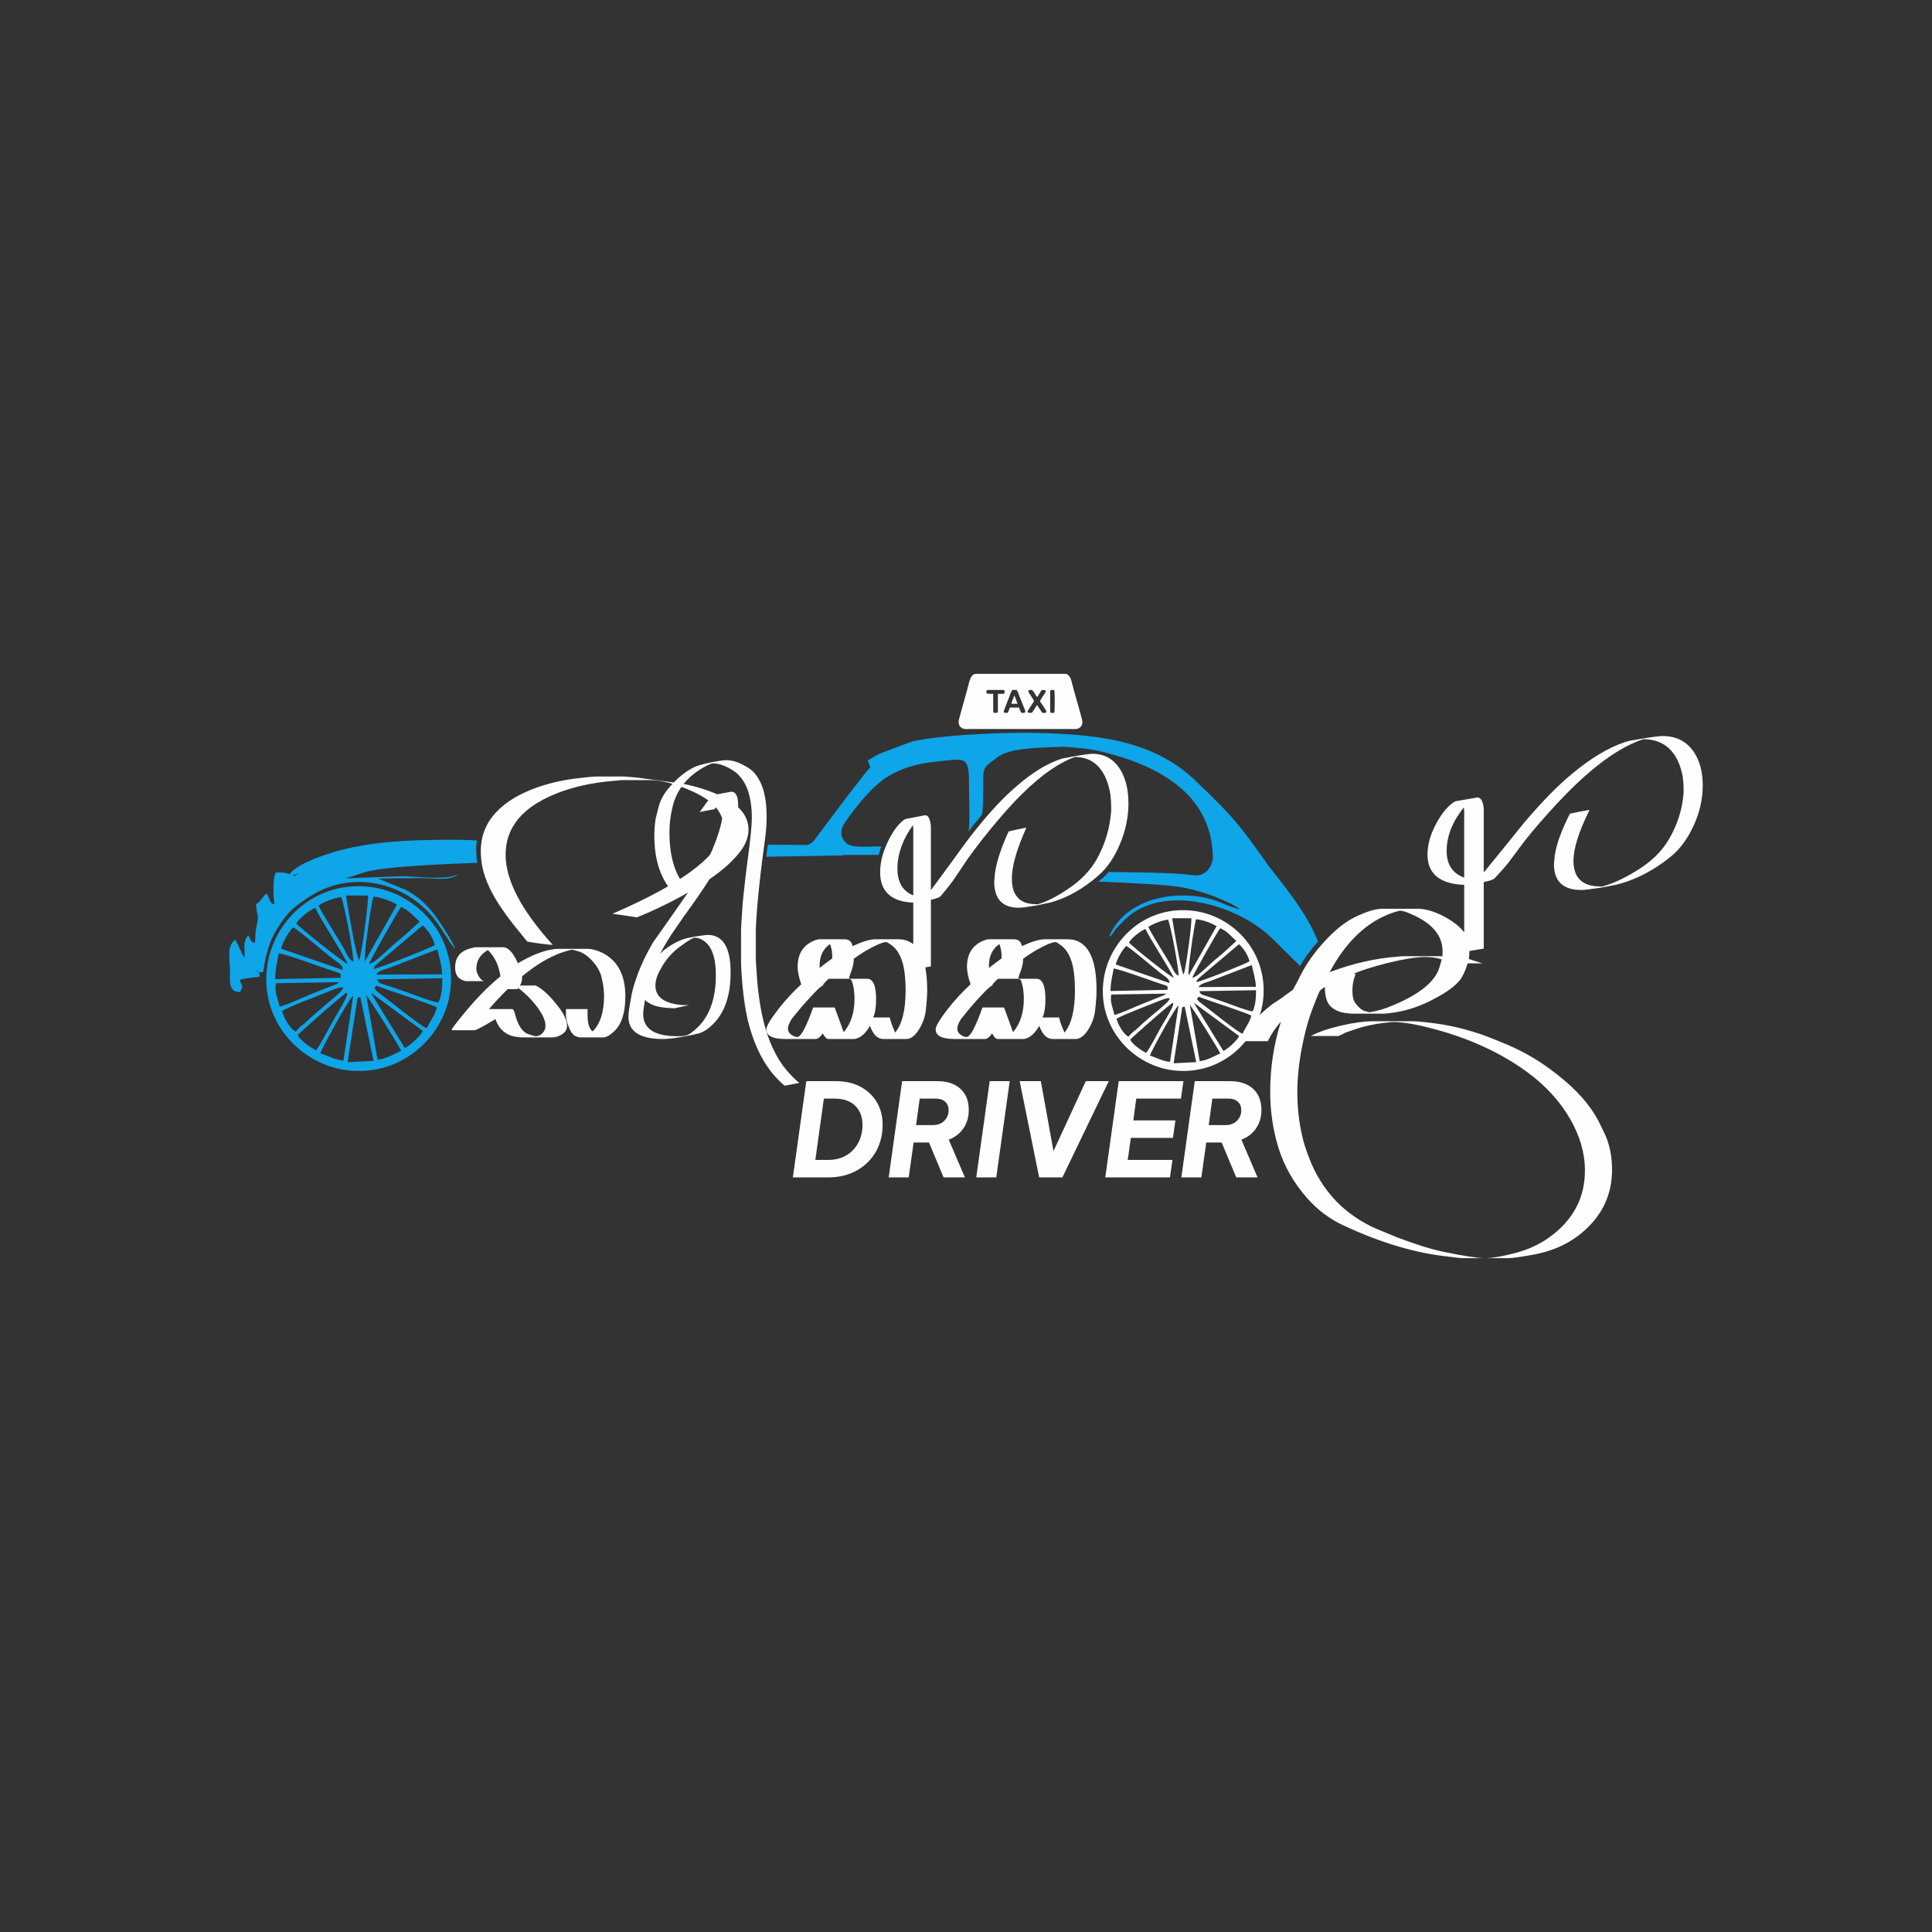 <?xml version="1.0" encoding="UTF-8"?>
<!DOCTYPE svg PUBLIC "-//W3C//DTD SVG 1.0//EN" "http://www.w3.org/TR/2001/REC-SVG-20010904/DTD/svg10.dtd">
<!-- Creator: CorelDRAW -->
<svg xmlns="http://www.w3.org/2000/svg" xml:space="preserve" width="3.413in" height="3.413in" version="1.0" style="shape-rendering:geometricPrecision; text-rendering:geometricPrecision; image-rendering:optimizeQuality; fill-rule:evenodd; clip-rule:evenodd"
viewBox="0 0 3413.33 3413.33"
 xmlns:xlink="http://www.w3.org/1999/xlink"
 xmlns:xodm="http://www.corel.com/coreldraw/odm/2003">
 <rect x="0" y="0" width="3413.33" height="3413.33" fill="#333333" stroke="none"/>
 <defs>
  <style type="text/css">
   <![CDATA[
    .fil0 {fill:#FEFEFE}
    .fil1 {fill:#0EA5E9}
    .fil2 {fill:#FEFEFE;fill-rule:nonzero}
   ]]>
  </style>
 </defs>
 <g id="Layer_x0020_1">
  <path class="fil0" d="M1862.64 1219.52c1.06,2.26 1.06,37.17 0,39.43 -1.04,0.49 -4.33,1.05 -6.04,0.31 -1.85,-0.8 -1.27,-3.54 -1.25,-6.02l0 -28.02c-0.02,-2.16 -0.48,-4.93 0.91,-5.84 1.44,-0.95 5.28,-0.38 6.39,0.14zm-82.49 39.94c-7.25,0.02 -8.19,0.24 -5.19,-7.26 0.74,-1.85 1.36,-3.68 2.14,-5.63l6.51 -16.84c0.78,-2 1.5,-3.7 2.23,-5.55 1.74,-4.39 0.17,-1.52 2.59,-5.2l7.8 0.01c1.86,2.84 3.02,6.55 4.43,10.09l8.3 20.75c2.76,6.93 3.46,6.31 1.26,9.64l-5.71 0c-1.13,-1.73 -1.41,-2.16 -2.31,-4.44 -0.67,-1.71 -1.17,-3.5 -1.83,-4.9l-16.08 0c-1.68,3.14 -2.04,6.32 -4.15,9.32zm-17.13 -1.56c-1.02,0.71 -1.34,1.57 -2.58,1.57 -3.93,0 -5.66,0.59 -5.71,-3.63l-0.01 -30.09c-4.03,0.03 -8.16,0.26 -11.41,-0.51 -1.07,-4.84 -1.57,-6.32 4.13,-6.25l21.82 0.02c5.41,-0.07 5.77,-0.39 5.56,5.06l-1.41 1.69 -10.4 0.01 0 32.15zm57.89 -29.33c-1.07,-1.76 -2.06,-2.91 -3.14,-4.66 -3.53,-5.73 3.01,-4.9 4.92,-4.9 3.04,0 6.9,10.44 9.85,12.45l4.25 -6.65c0.69,-1.09 1.39,-2.3 1.93,-3.26 0.64,-1.14 0.97,-2.55 2.64,-2.55 12.77,0 3.8,4.84 -4.14,19.71 2.39,3.55 4.54,6.86 7.05,10.58 1.32,1.96 2.27,3.37 3.46,5.37 3.41,5.7 -2.72,4.78 -6.37,4.81l-7.02 -10.61c-1.08,-1.85 -0.72,-2.33 -2.83,-2.89 -0.52,1.91 -3.52,5.78 -4.7,7.74 -2.69,4.5 -2.96,5.7 -6.2,5.74 -9.1,0.1 -4.19,-4.06 -0.87,-9.7 1.63,-2.78 6.52,-9.12 7.1,-11.57l-5.93 -9.63zm60.39 -38.09l-156.65 0c-10.95,0 -12.63,16.93 -15.9,28.19 -1.17,4.03 -2.19,7.81 -3.29,11.75l-9.67 34.93c-2.04,6.98 -5.02,15.46 3.95,21.09 3.51,2.2 7.98,1.56 13.49,1.56l178.44 0c4.95,0 10.44,0.6 13.85,-1.19 10.09,-5.27 6.32,-14.85 4.81,-20.59 -5.03,-19.15 -11.34,-39.75 -16.19,-58.51 -1.47,-5.68 -3.56,-17.22 -12.85,-17.22z"/>
  <path class="fil0" d="M1786.89 1243.37l10.88 0.01c-0.95,-1.96 -1.83,-4.91 -2.67,-7.18 -0.41,-1.11 -1.02,-2.59 -1.41,-3.79l-0.98 -2.64c-0.4,-0.72 -0.26,-0.48 -0.64,-0.91l-1.35 3.3c-0.99,2.9 -3.63,8.7 -3.82,11.21z"/>
  <path class="fil1" d="M1490.11 1492.89l0 18.33c-19.6,0.48 -61.09,1.24 -136.21,2.42 0.14,-3.46 0.27,-4.34 1.96,-16.3 0.24,-1.69 0.3,-3.17 1.01,-4.95 79.17,0.54 122.15,0.92 125.94,1.12 2.72,0.15 5.14,-0.09 7.3,-0.61zm-646.66 31.5c-113.44,4.07 -171.74,9.2 -196.94,16 -9.29,2.5 -31.37,10.68 -37.45,11.54l100.94 -3.85c29.77,0.11 76.01,7.77 99.61,-3.3 -15.06,12.18 -42.16,6.57 -65.69,6.58 -25.46,0 -50.11,0.1 -75.51,1.17l48.11 19.5c29.05,15.44 46.91,35.92 64.19,62.91 5.77,9.02 20.92,32.01 23.56,41.95l-10.05 -13.13c-3.16,-5.5 -3.82,-6.63 -7.33,-11.66 -5.65,-8.07 -10.14,-15.69 -15.31,-22.87 -47.62,-66.06 -139.78,-93.34 -215.98,-50.36 -16.12,9.09 -34.08,22.2 -43.96,32.31 -8.74,8.95 -23.57,29.96 -30.59,45.62 -8.89,19.79 -12.56,36.25 -16.15,60.23 -10.72,2.33 -8.99,0.5 -14.77,-4.61 4.52,3.87 9.33,5.52 8.55,13.23 -12.57,1.49 -24.18,2.34 -35.04,5.25 2.66,12.2 8.32,8.13 0.25,21.76 -22.33,0.46 -16.96,-23.06 -17.65,-42.72 -0.69,-19.79 -5.16,-39.28 9.18,-49.65 6.32,8.99 9.93,22.31 16.44,31.88 1.48,-18.18 -4.12,-25.94 6.59,-39.63 0.39,0.43 0.72,1.13 0.91,1.49 0.19,0.35 0.64,1.07 0.86,1.51l0.78 1.54c2.56,5.07 2.72,6.41 6.64,7.95 0.19,0.07 1.09,0.61 1.24,0.24 0.14,-0.38 0.88,0 1.59,0.26l-2.7 9.75c5.37,-17.29 1.79,-22.13 5.25,-37.33 5.4,-23.76 0.27,-19.93 -0.64,-40.33 6.81,-4.45 12.15,-12.61 18.15,-19.54l3.44 5.8c3.98,8.65 2.73,10.84 10.65,14.16 -0.89,-10.57 -1.87,-19.46 -1.5,-30.19 0.27,-7.77 0.53,-19.05 3.78,-25.86 6.45,-1.59 17.11,-0.27 24.56,1.96 15.06,4.52 5.29,6.41 16.1,-1.46 -8.49,3.19 -6.41,4.75 -15.57,1.35 0.38,-0.54 0.9,-1.19 1.24,-1.57 12.39,-13.85 39.32,-24.23 56.1,-30.26 71.54,-25.67 150.54,-28.07 227.57,-28.4 15.45,-0.07 34.16,0.45 46.12,1.33 -1.14,3.99 -2.11,10.48 -1.78,17.32 0.51,10.31 0.2,13.83 2.21,22.15z"/>
  <path class="fil1" d="M636.58 1761.49l23.4 112.83 -45.85 2.28 13.98 -90.4c0.89,-5.24 1.38,-9.71 2.24,-14.72 1.7,-9.9 -0.42,-8.32 6.24,-9.99zm-29.8 112.33c-17.84,-2.27 -26.58,-8.59 -40.96,-12.73 2.42,-8.17 50.53,-96.93 58.29,-102.07l-17.33 114.8zm40.39 -115.33c4.55,4.01 59.27,91.08 61.63,98.33 -12.24,4.7 -25.32,13.76 -41.76,15.46l-19.87 -113.79zm7.78 -4.9l92.11 67.78c-3.59,8.78 -23.95,27.12 -31.99,30.15l-60.11 -97.93zm-96.79 101.89c-10.95,-5.78 -28,-17.67 -32.23,-26.89 5.93,-6.38 83.91,-75.52 86.63,-74.53 5.64,2.05 -19.69,41.37 -24.24,49.57 -5.22,9.41 -25.02,47.46 -30.16,51.84zm103.5 -109.1c3.58,-6.28 1.92,-5.4 11.88,-1.72 19.68,7.27 91.35,30.43 98.32,35.2 -4.04,15.72 -12.93,25.09 -17.81,36.82 -11.76,-4.18 -65.62,-48.72 -83.96,-61.91 -6.06,-4.36 -6.52,-6.02 -8.42,-8.38zm-139.06 76.31c-9.96,-4.95 -21.28,-23.91 -24.26,-36.48 10.8,-7.06 64.96,-27.57 83.93,-35.22 60.17,-24.25 -9.33,23.07 -38.87,52.23 -8.56,8.45 -12.27,8.44 -20.8,19.47zm-28.68 -44.08c-2.21,-11.77 -10.17,-28.87 -6.03,-41.58l111.3 -1.84c-3.99,3.21 -2.49,2.08 -7.24,4.31 -0.05,0.02 -5.44,2.16 -6.04,2.39l-39.34 15.79c-16.8,6.8 -35.48,16.12 -52.66,20.94zm196.25 -35.43c-16.62,-5.74 -21.41,-4.81 -23.81,-12.96l115.14 -1.96c-0.14,14.11 -0.87,31.77 -7.17,43.1 -14.45,-2.54 -40.36,-12.86 -55.76,-18.38 -9.91,-3.56 -18.81,-6.49 -28.4,-9.8zm-204.24 -13.3c0.65,-19.61 3.3,-28.08 6.59,-45.8 13.77,2.11 67.18,21.54 86.58,28.22 4.74,1.63 9.37,2.98 14.37,4.74 9.7,3.43 8.46,1.69 8.37,10.47l-115.9 2.36zm179 -7.98c2.37,-6.85 16.99,-9.72 24.15,-12.48l83.78 -32.2c2.83,13.81 7.63,28.12 8.26,44.12l-116.19 0.57zm-168.37 -45.89c2.56,-11.27 14.17,-30.94 21.33,-37.59 9.01,3.91 54.65,43.81 69.52,55 11.83,8.9 18.96,12.48 18.06,20.23l-108.9 -37.64zm163.74 35.82c0.92,-4.91 2.57,-5.62 9.04,-11.48l77.43 -65.43c8.09,7.08 18.2,21.03 21.44,34.72 -7.37,5.13 -98.92,41.16 -107.91,42.18zm-136.81 -80.33c4.53,-8.51 22.24,-23.12 33.52,-27.6 9.33,20.67 43.08,70.62 57.53,99.15 -5.16,-0.24 -85.94,-64.69 -91.05,-71.55zm128.57 71.49c1.18,-5.19 50.99,-93.88 56.56,-100.56 13.5,5.32 23.85,17.81 32.83,25.91l-21.02 19.15c-6.11,5.94 -14.96,12.93 -22.9,19.49 -4.54,3.75 -6.72,6.28 -11.1,10.1 -7.36,6.42 -26.07,25.22 -34.37,25.9zm-89.19 -103.36c9.16,-6.02 26.48,-13 39.79,-14.73 5.14,8.72 22.41,101.05 21.5,114.03 -8.04,-3.33 -12.35,-15.65 -16.78,-23.38 -9.7,-16.93 -40.45,-65.04 -44.51,-75.92zm81.77 98.81c-2.72,-5.34 11.4,-105.68 15.24,-114.32 14.75,1.46 31.32,8.01 41.51,14.12l-56.76 100.2zm5.34 -116.33c2.06,7.71 -11.44,106.74 -15.52,114.36 -5.56,-5.85 -22.69,-109.21 -23.18,-114.34l38.7 -0.02zm145.57 168.06c12.07,-95.58 -57.3,-171.82 -139.62,-182.89 -96.61,-12.98 -172.17,57.2 -183.83,139.55 -13.58,95.89 57.57,173.39 140.5,183.95 95.52,12.17 172.54,-58.08 182.96,-140.61z"/>
  <path class="fil1" d="M1736.96 1408.52c0.98,-56.67 -4.58,-47.71 24.26,-70.05 21.12,-16.35 64.57,-17.4 118.84,-19.24 17.7,1.94 39.75,2.32 64.72,8.29 101.71,24.31 198.01,75.56 198.01,190.39 -1.5,7.61 -4.73,14.64 -8.89,19.61 9.11,3.32 20.11,6.64 29.24,10.89 7.99,3.72 16.83,7.59 23.45,13.57 -23.32,-5.97 -34.96,-14.21 -56.1,-19.54 -0.65,2.01 -1.54,3.96 -2.65,5.84 44.6,11.2 87.99,36.91 117.31,66.43l45.77 45.31c3.64,4.08 11.57,14.78 19.72,25.26 4.56,-6.86 11.94,-15.22 17.87,-21.54 -18.83,-52.61 -74.81,-116.74 -88.14,-135.34 -51.79,-72.46 -58.7,-82.65 -129.48,-150.31 -55.22,-52.77 -126.55,-72.59 -204.66,-79.32 -71.1,-6.13 -135.24,-4.82 -203.7,-0.2 -23.8,1.61 -71.05,5.89 -93.68,12.36l-52.2 19.66c-9.44,3.91 -15.56,8.82 -23.44,12.69l4.28 12.72c-4.96,4.48 -13.64,16.32 -19.11,23.26 -6.15,7.81 -12.12,15.26 -18.64,23.76l-54.57 72.58c-5.14,7.14 -9.93,15.28 -19.74,17.41l0 18.22c35.3,-0.88 70.61,-0.87 105.71,-0.81 13.35,0.02 2.66,-0.02 21.27,-0.08 2.03,-5.94 1.94,-7.62 4.54,-15.04 -29.44,0.71 -49.52,1.91 -58.04,-3.15 -12.3,-7.3 -17.11,-22.4 -6.96,-37.57 18.45,-27.55 49.8,-67.02 77.67,-83.37 24.59,-14.44 50.41,-22.18 82.78,-25.43 53.79,-5.41 60.22,-12.53 59.57,44.14 -0.12,10.72 2.2,71.75 -1.05,79.95 14.58,-21.37 23.73,-27.85 24.38,-32.72 1.11,-8.39 1.44,-16.04 1.66,-28.61z"/>
  <g id="_2262874840592">
   <path class="fil2" d="M1104.79 1760.24c0,31.94 -8.05,53.8 -24.16,65.54 -5.51,4.7 -10.38,7.05 -14.62,7.05l-41.96 0c-1.27,-0.47 -2.96,-0.94 -5.08,-1.41 -5.51,-1.41 -10.17,-7.05 -13.99,-16.91 -3.39,-7.99 -5.09,-15.27 -5.09,-21.85l0 -9.87 38.15 0 0 10.33c0,14.8 2.96,24.55 8.9,29.13 13.56,-13.15 20.34,-34.53 20.34,-64.13 -0.43,-7.99 -1.06,-14.57 -1.91,-19.74 -0.43,-1.88 -1.06,-4.7 -1.91,-8.46 -1.7,-10.33 -6.78,-20.44 -15.26,-30.3 -8.48,-9.87 -17.38,-16.21 -26.7,-19.03 -6.78,-1.88 -10.17,-2.82 -10.17,-2.82 -5.51,0.94 -12.29,2.82 -20.34,5.64 -22.04,7.99 -44.93,21.85 -68.66,41.58 0.42,6.58 -0.85,11.98 -3.81,16.21l27.97 0c10.59,5.17 22.04,15.27 34.33,30.31 13.99,16.44 20.98,30.07 20.98,40.87 0,6.11 -2.86,11.04 -8.58,14.8 -5.72,3.76 -11.76,5.64 -18.12,5.64l-55.31 0c-1.27,-0.47 -2.97,-0.7 -5.09,-0.7 -19.5,-1.88 -32.63,-12.45 -39.42,-31.71 -21.61,13.15 -33.9,19.73 -36.87,19.73l-40.05 0 0 -2.11c2.12,-3.29 6.35,-8.93 12.71,-16.91 25.85,-32.42 50.22,-57.79 73.11,-76.11 -2.97,-19.73 -10.38,-35.24 -22.25,-46.51 -13.56,7.75 -20.34,18.8 -20.34,33.24 0,3.88 1.48,8.34 4.45,13.39 2.97,5.05 6.15,7.87 9.54,8.34l17.8 0c-2.96,0 -4.66,0 -5.08,0l-45.77 0c-1.7,-0.47 -3.6,-1.17 -5.72,-2.11 -8.48,-3.29 -12.71,-10.57 -12.71,-21.85 0,-17.85 8.9,-29.13 26.59,-33.83 5.08,-1.41 8.26,-2.11 9.54,-2.11l48.85 0c8.9,0 17.48,9.4 25.96,28.19 24.16,-14.21 45.04,-22.43 62.83,-24.67 2.12,-0.47 4.34,-0.7 6.89,-0.7l53.3 0c7.73,0 16.42,2.35 26.27,7.05 27.02,13.63 40.48,39.23 40.48,76.82zm-141.13 51.44c0,-9.4 -5.72,-21.38 -17.16,-35.94 -9.75,-12.22 -20.13,-22.32 -31.15,-30.31 0,0.94 -0.43,1.65 -1.27,2.12l-17.17 0c-11.02,10.8 -22.04,22.55 -33.06,35.24l40.69 0c2.12,0 3.81,2.58 5.09,7.75 5.09,20.67 13.14,32.89 24.16,36.65 7.21,2.35 11.23,3.52 12.08,3.52 6.78,0 12.08,-3.29 15.89,-9.87 1.27,-2.35 1.91,-5.4 1.91,-9.16zm358.74 -346.03c0,13.15 -4.87,26.07 -14.62,38.76 -19.5,25.84 -54.04,52.15 -103.62,78.93 -26.7,14.56 -52.98,27.01 -78.83,37.35l-43.23 -6.34c130.54,-56.38 195.81,-107.83 195.81,-154.34 0,-25.37 -18.86,-46.28 -56.58,-62.72 -28.4,-12.69 -52.77,-19.03 -73.11,-19.03l-51.49 0c-1.27,0 -2.96,0.24 -5.09,0.7 -48.74,3.29 -90.48,13.39 -125.24,30.31 -48.74,23.49 -73.11,57.08 -73.11,100.78 0,45.1 27.76,98.19 83.28,159.27 -10.17,-0.47 -25.01,-2.35 -44.5,-5.64 -0.43,0 -3.81,-3.99 -10.17,-11.98 -21.61,-25.84 -38.14,-48.86 -49.59,-69.06 -8.48,-15.04 -14.63,-29.6 -18.44,-43.7 -2.97,-11.74 -4.45,-23.49 -4.45,-35.24 0,-40.87 21.62,-73.29 64.85,-97.25 28.82,-15.51 62.94,-25.84 102.35,-31.01 19.08,-2.35 31.58,-3.52 37.51,-3.52l48.95 0c13.13,0.94 23.1,1.88 29.88,2.82 24.58,3.29 48.95,6.58 73.11,9.87 27.97,5.64 52.55,13.86 73.74,24.67 28.4,15.03 42.59,33.83 42.59,56.38zm89.83 447.51l-25.43 4.93c-0.43,0 -0.63,0 -0.63,0 -30.52,-25.37 -52.13,-63.66 -64.85,-114.87 -6.36,-27.25 -10.38,-60.84 -12.08,-100.78l0 -58.49c0,-5.17 0.63,-16.91 2.01,-35.24 0.42,-7.99 1.27,-17.85 2.54,-29.6 2.23,-21.61 4.66,-42.05 7.31,-61.31 4.77,-35.7 7.2,-59.9 7.2,-72.59 0,-18.32 -2.22,-34.18 -6.67,-47.57 -4.45,-13.39 -11.55,-24.31 -21.3,-32.77 -3.81,-2.82 -8.26,-5.64 -13.35,-8.46 -10.17,-5.17 -19.28,-7.75 -27.33,-7.75 -2.54,0 -8.05,2.35 -16.53,7.05 -26.7,15.04 -44.29,35.71 -52.76,62.02 -5.09,17.38 -7.63,35.24 -7.63,53.56 0,45.1 11.44,79.17 34.33,102.19 3.39,-3.76 9.96,-13.86 19.71,-30.31 8.05,-13.62 15.04,-27.01 20.98,-40.17 13.14,-31.01 19.71,-55.44 19.71,-73.29 0,-5.64 -0.85,-11.04 -2.54,-16.21l-0.63 0c-2.97,3.76 -7,9.16 -12.08,16.21 -5.94,0.94 -14.62,2.58 -26.07,4.93 8.48,-11.75 12.93,-17.85 13.35,-18.32 6.36,-7.52 11.66,-11.75 15.89,-12.69 10.17,-1.88 19.07,-3.52 26.7,-4.93 8.06,0 12.08,8.22 12.08,24.67 0,10.33 -3.18,25.13 -9.54,44.4 -4.24,14.09 -9.96,28.43 -17.17,42.99 -10.17,21.61 -27.76,50.04 -52.76,85.28 -9.75,13.15 -22.89,31.94 -39.42,56.38 -10.17,15.97 -16.32,26.78 -18.44,32.42 1.27,-1.41 3.39,-3.52 6.35,-6.34 9.75,-7.52 19.71,-13.39 29.89,-17.62 3.39,-1.41 7.2,-2.58 11.44,-3.52 2.96,-0.47 7.63,-1.41 13.99,-2.82 12.29,-1.88 19.49,-2.82 21.61,-2.82 27.12,0 40.69,22.08 40.69,66.24 0,39.47 -9.75,69.3 -29.24,89.5 -9.32,9.87 -18.44,15.97 -27.33,18.32 -4.67,1.41 -13.56,3.29 -26.7,5.64 -15.69,2.82 -27.76,4.23 -36.24,4.23 -40.69,0 -61.03,-13.15 -61.03,-39.46 0,-5.64 1.48,-16.44 4.45,-32.42 1.27,-8.46 3.6,-17.85 6.99,-28.19 7.21,-23.02 18.02,-46.74 32.42,-71.18 1.27,-1.41 22.04,-31.01 62.31,-88.8l-23.52 4.23c0,0 -0.21,0 -0.63,0 -24.16,-23.96 -36.24,-58.5 -36.24,-103.6 0,-10.81 0.85,-21.14 2.54,-31.01 0,-0.47 1.8,-7.52 5.41,-21.14 3.6,-13.63 12.19,-27.25 25.75,-40.88 11.44,-12.21 23.94,-21.61 37.51,-28.19 5.08,-2.35 15.26,-5.17 30.51,-8.46 12.29,-2.35 20.56,-3.52 24.8,-3.52 10.17,0 20.34,2.82 30.51,8.46 8.9,4.23 15.89,9.4 20.98,15.5 13.56,16.91 20.35,41.58 20.35,74 0,12.69 -0.63,24.43 -2.01,35.24 -9.65,69.54 -15.26,124.27 -17.06,164.2l0 33.12 0 22.55c0.85,11.28 1.7,23.96 2.54,38.06 0.43,6.58 1.7,17.39 3.82,32.42 8.05,55.91 25,98.43 50.85,127.56 8.05,8.93 14.62,15.27 19.71,19.03zm-147.49 -190.28c0,-31.48 -7.41,-51.91 -22.25,-61.31 -5.09,-3.29 -10.17,-4.93 -15.26,-4.93 -2.54,0 -9.75,4.23 -21.62,12.69 -16.53,11.28 -29.24,25.37 -38.15,42.28 -6.36,10.81 -9.54,20.67 -9.54,29.6 0,20.67 16.32,32.19 48.95,34.54 7.2,0 10.81,0 10.81,0l-26.06 5.64c-0.85,0 -4.66,-0.24 -11.44,-0.7 -18.65,-0.94 -32.21,-5.64 -40.69,-14.09 0,0.47 -0.53,3.87 -1.59,10.22 -1.06,6.34 -1.59,11.16 -1.59,14.45 0,26.31 20.13,39.46 60.4,39.46 6.36,0 10.59,-0.24 12.71,-0.7 4.66,-0.94 8.69,-2.82 12.08,-5.64 28.82,-20.67 43.23,-54.5 43.23,-101.48zm373.37 26.08c0,10.45 -0.85,22.55 -2.54,36.29 -1.27,11.28 -5.09,22.2 -11.44,32.65 -7.2,11.86 -14.83,17.74 -22.89,17.74l-40.69 0c-10.17,0 -18.01,-7.75 -23.52,-23.26 -6.78,11.74 -14.2,19.03 -22.25,21.85 -2.54,0.94 -4.24,1.41 -5.09,1.41l-46.41 0c-2.97,0 -6.15,-3.29 -9.54,-9.87 -4.66,6.58 -8.9,9.87 -12.71,9.87l-54.04 0c-22.04,0 -33.06,-5.64 -33.06,-17.03 0,-5.76 7.21,-17.74 21.61,-36.3 12.3,-15.62 25.64,-30.07 40.05,-43.34 -4.24,-12.22 -6.36,-22.44 -6.36,-30.54 0,-22.2 8.9,-37.35 26.7,-45.46 5.09,-2.35 8.9,-3.52 11.44,-3.52l44.5 0c7.63,0 12.29,3.52 13.98,10.57 0,0.47 0.21,0.94 0.64,1.41 17.38,-7.99 30.72,-11.98 40.05,-11.98l40.69 0c2.12,0 5.09,0.24 8.9,0.7 27.97,5.64 41.96,35.24 41.96,88.8zm-38.14 0.7c0,-16.92 -1.27,-31.24 -3.81,-42.99 -4.24,-18.32 -11.87,-31.01 -22.89,-38.06 -3.81,-2.82 -6.35,-4.23 -7.63,-4.23 -5.93,0 -17.8,5.05 -35.6,15.15 -8.05,4.81 -15.26,9.63 -21.61,14.33 0,6.81 -1.38,13.86 -4.13,21.26 -2.75,7.52 -4.13,11.39 -4.13,11.98 0,0.47 0.21,1.18 0.63,2.11l31.15 0c10.59,0 15.89,12.22 15.89,36.65 0,13.27 -1.69,23.84 -5.08,31.71l29.24 0c1.27,6.57 4.45,15.5 9.54,26.78 12.3,-15.04 18.44,-39.94 18.44,-74.7zm-129.69 -56.38c0.42,-9.4 -0.85,-17.85 -3.81,-25.37 -13.14,8.93 -19.28,23.02 -18.44,42.28 3.39,-2.82 10.81,-8.46 22.25,-16.91zm39.41 71.18c0,-6.58 -0.63,-13.63 -1.91,-21.15 -0.43,-1.88 -1.17,-4.7 -2.23,-8.46 -1.06,-3.76 -3.07,-5.64 -6.04,-5.64l-30.51 0c-0.43,0 -1.27,0 -2.54,0 -0.85,0 -1.48,0 -1.91,0 -0.85,0 -4.24,3.29 -10.17,9.75 0,0.47 0,1.17 0,2.11 -2.12,0 -7.31,4.34 -15.58,13.04 -8.26,8.57 -16.21,17.27 -23.84,26.19 -4.24,5.17 -9.75,11.86 -16.53,20.32 -4.24,6.93 -6.35,12.57 -6.35,16.8 0,4.23 1.91,7.63 5.72,10.45 3.81,2.82 7.42,4.23 10.81,4.23 6.36,0 15.69,-17.38 27.98,-52.15l38.14 0 15.89 43.69c12.71,-15.04 19.07,-34.77 19.07,-59.2zm483.98 -345.32c0,23.96 -4.87,47.69 -14.62,71.18 -9.75,23.49 -22.04,41.81 -36.87,54.97 -2.96,2.82 -7.42,6.58 -13.35,11.28 -24.16,18.8 -48.74,31.48 -73.75,38.06 -4.24,0.94 -11.87,2.58 -22.89,4.93 -16.95,2.82 -27.55,4.23 -31.78,4.23 -29.24,0 -43.87,-15.27 -43.87,-45.93 0.42,-6.11 0.85,-11.04 1.27,-14.8 2.54,-19.74 10.59,-44.4 24.16,-74.12 9.75,-2.35 19.71,-4.46 29.77,-6.46l1.38 0.35c-16.95,37.59 -25.43,67.42 -25.43,89.5 0,30.07 14.2,45.11 42.59,45.11 2.12,0.47 3.39,0.47 3.81,0 15.68,-4.7 33.27,-13.63 52.77,-26.78 23.31,-15.51 40.69,-33.83 52.13,-54.97 13.98,-25.84 22.04,-53.56 24.16,-83.16l0 -8.46c0,-5.17 -0.43,-11.75 -1.27,-19.73 -1.7,-10.81 -4.45,-20.67 -8.27,-29.6 -11.02,-24.9 -29.24,-37.35 -54.67,-37.35 -0.85,0.47 -2.12,0.94 -3.81,1.41 -8.06,3.29 -16.53,7.52 -25.43,12.69 -33.06,19.73 -68.87,52.62 -107.44,98.67 -19.92,23.49 -37.72,46.28 -53.4,68.36 -4.66,7.05 -11.44,17.15 -20.34,30.3 -5.09,7.99 -13.99,19.5 -26.7,34.54 -2.54,2.35 -8.26,4.46 -17.17,6.34l0 117.69 -31.15 5.64 0 -118.39c-2.12,0 -5.3,-0.24 -9.54,-0.7 -7.63,-0.94 -14.2,-2.59 -19.71,-4.93 -19.5,-7.99 -29.25,-23.96 -29.25,-47.93 0,-15.97 3.92,-32.65 11.76,-50.04 7.84,-17.38 16.42,-30.3 25.75,-38.76 3.39,-3.29 6.36,-5.17 8.9,-5.64 14.41,-2.82 25.43,-4.93 33.06,-6.34 5.51,0 8.9,6.34 10.17,19.03l0 113.46c21.19,-28.66 42.17,-57.32 62.94,-85.98 24.58,-32.42 47.68,-59.2 69.3,-80.34 29.24,-28.19 56.37,-47.93 81.37,-59.2 7.2,-3.29 13.35,-5.64 18.43,-7.05 28.82,-5.64 46.41,-8.46 52.77,-8.46 22.46,0 39.41,9.87 50.85,29.6 8.9,15.5 13.35,34.77 13.35,57.79zm-380.17 162.8l0 -118.4c0,-0.47 -0.21,-2.35 -0.64,-5.64 -18.22,25.37 -27.33,50.98 -27.33,76.81 0,23.96 9.32,39.7 27.97,47.22zm323.78 167.02c0,10.45 -0.85,22.55 -2.54,36.29 -1.27,11.28 -5.09,22.2 -11.44,32.65 -7.21,11.86 -14.83,17.74 -22.89,17.74l-40.69 0c-10.17,0 -18.01,-7.75 -23.52,-23.26 -6.78,11.74 -14.2,19.03 -22.25,21.85 -2.54,0.94 -4.24,1.41 -5.08,1.41l-46.41 0c-2.97,0 -6.15,-3.29 -9.54,-9.87 -4.66,6.58 -8.9,9.87 -12.71,9.87l-54.04 0c-22.04,0 -33.06,-5.64 -33.06,-17.03 0,-5.76 7.2,-17.74 21.61,-36.3 12.29,-15.62 25.64,-30.07 40.05,-43.34 -4.24,-12.22 -6.36,-22.44 -6.36,-30.54 0,-22.2 8.9,-37.35 26.7,-45.46 5.09,-2.35 8.9,-3.52 11.44,-3.52l44.5 0c7.63,0 12.29,3.52 13.99,10.57 0,0.47 0.21,0.94 0.63,1.41 17.38,-7.99 30.73,-11.98 40.05,-11.98l40.69 0c2.12,0 5.09,0.24 8.91,0.7 27.97,5.64 41.96,35.24 41.96,88.8zm-38.14 0.7c0,-16.92 -1.27,-31.24 -3.81,-42.99 -4.24,-18.32 -11.87,-31.01 -22.89,-38.06 -3.81,-2.82 -6.36,-4.23 -7.63,-4.23 -5.93,0 -17.8,5.05 -35.6,15.15 -8.05,4.81 -15.26,9.63 -21.61,14.33 0,6.81 -1.38,13.86 -4.13,21.26 -2.75,7.52 -4.13,11.39 -4.13,11.98 0,0.47 0.21,1.18 0.63,2.11l31.15 0c10.6,0 15.89,12.22 15.89,36.65 0,13.27 -1.69,23.84 -5.09,31.71l29.24 0c1.27,6.57 4.45,15.5 9.54,26.78 12.29,-15.04 18.44,-39.94 18.44,-74.7zm-129.69 -56.38c0.43,-9.4 -0.85,-17.85 -3.81,-25.37 -13.14,8.93 -19.28,23.02 -18.43,42.28 3.39,-2.82 10.81,-8.46 22.25,-16.91zm39.42 71.18c0,-6.58 -0.64,-13.63 -1.91,-21.15 -0.42,-1.88 -1.17,-4.7 -2.22,-8.46 -1.06,-3.76 -3.07,-5.64 -6.04,-5.64l-30.52 0c-0.43,0 -1.27,0 -2.54,0 -0.85,0 -1.48,0 -1.91,0 -0.85,0 -4.24,3.29 -10.17,9.75 0,0.47 0,1.17 0,2.11 -2.12,0 -7.31,4.34 -15.57,13.04 -8.26,8.57 -16.21,17.27 -23.84,26.19 -4.24,5.17 -9.74,11.86 -16.53,20.32 -4.24,6.93 -6.36,12.57 -6.36,16.8 0,4.23 1.91,7.63 5.72,10.45 3.81,2.82 7.42,4.23 10.81,4.23 6.35,0 15.68,-17.38 27.97,-52.15l38.15 0 15.89 43.69c12.72,-15.04 19.07,-34.77 19.07,-59.2z"/>
   <path class="fil2" d="M2848.08 2066.41c0,40.87 -14.8,75.41 -44.4,103.59 -25.84,24.9 -58.49,40.64 -97.96,47.22 -20.67,3.76 -34.53,5.64 -41.58,5.64l-80.34 0c-2.82,0 -11.28,-0.94 -25.37,-2.82 -57.79,-6.11 -119.33,-24.43 -184.64,-54.97 -24.43,-11.28 -45.81,-27.25 -64.13,-47.92 -24.43,-27.72 -41.58,-58.02 -51.45,-90.91 -9.39,-31.01 -14.09,-63.43 -14.09,-97.25 0,-42.29 6.11,-82.93 18.32,-121.92 0.47,-0.47 0.47,-0.94 0,-1.41 -9.39,10.81 -16.91,22.08 -22.55,33.83l-47.92 0c3.76,-7.98 9.4,-16.91 16.91,-26.78 9.87,-13.63 23.26,-26.78 40.17,-39.46 8.46,-5.17 20.2,-13.39 35.24,-24.67 3.29,-5.64 7.99,-14.57 14.09,-26.78 10.34,-20.2 24.43,-39.94 42.29,-59.2 20.2,-22.08 40.41,-37.35 60.61,-45.81 16.91,-7.52 30.54,-11.28 40.87,-11.28l64.13 0c5.17,0 11.98,1.17 20.44,3.52 14.09,4.23 27.48,10.81 40.17,19.73 16.44,11.28 25.61,23.49 27.48,36.65 1.88,10.34 2.11,19.97 0.7,28.89 4.7,1.41 12.69,4 23.96,7.75l-26.07 0c-4.23,13.51 -8.93,23.49 -14.09,30.07 -8.93,10.69 -23.72,21.5 -44.4,32.18 -23.02,12.57 -46.51,20.67 -70.48,24.43 -9.39,1.41 -15.74,2.11 -19.03,2.11l-58.49 0c0.94,0 -0.94,-0.24 -5.64,-0.7 -11.74,-0.94 -21.38,-4.58 -28.89,-11.16 -7.52,-6.46 -11.28,-18.21 -11.28,-35.35 -2.35,1.41 -5.17,3.52 -8.46,6.34 -1.41,1.88 -5.52,11.63 -12.33,29.36 -6.81,17.62 -12.33,36.41 -16.56,56.15 -7.52,33.48 -11.28,64.83 -11.28,94.08 0,31.01 3.76,60.49 11.28,88.33 3.29,11.28 7.76,23.73 13.39,37.47 12.69,29.25 30.07,54.15 52.15,74.94 18.79,16.91 39.46,30.3 62.02,40.29 7.99,3.29 20.44,8.46 37.35,15.5 32.42,12.22 59.67,20.79 81.75,25.49 36.65,7.52 61.08,11.28 73.29,11.28 12.69,0 30.66,-3.05 53.91,-9.16 23.26,-6.11 43.58,-15.62 60.96,-28.31 41.35,-30.19 62.02,-69.3 62.02,-117.34 0,-30.65 -8.81,-61.19 -26.43,-91.61 -17.62,-30.42 -42.17,-57.44 -73.65,-80.93 -48.39,-35.82 -106.18,-62.25 -173.37,-79.28 -26.78,-7.05 -48.86,-10.57 -66.25,-10.57 -1.41,0 -7.05,0.59 -16.91,1.76 -9.87,1.17 -20.67,3.17 -32.42,5.99 -7.52,1.88 -18.56,5.4 -33.12,10.57 -4.23,2.35 -8.69,4.46 -13.39,6.34l-48.63 0c13.15,-7.05 30.89,-13.15 53.2,-18.32 22.32,-5.17 41.7,-7.75 58.14,-7.75l66.25 0c9.87,0 24.9,1.41 45.1,4.23 26.78,3.76 54.26,10.57 82.45,20.44 11.28,4.23 25.37,9.87 42.29,16.91 31.01,13.16 60.37,30.78 88.09,52.86 33.83,26.31 58.26,54.03 73.29,83.16 4.23,8.46 7.99,16.21 11.28,23.26 7.98,18.32 11.98,38.76 11.98,61.31zm-299.52 -386.2c0,-28.19 -19.26,-50.27 -57.79,-66.24 -7.52,-3.29 -13.16,-4.93 -16.92,-4.93 -1.88,0 -7.05,1.41 -15.5,4.23 -44.16,15.97 -80.57,50.74 -109.23,104.3 40.87,-15.51 81.28,-24.67 121.21,-27.49 2.35,-0.47 5.41,-0.7 9.16,-0.7l69.07 0c0,0.47 0,-2.58 0,-9.16zm-1.41 14.8c-8.46,-2.82 -18.56,-4.23 -30.3,-4.23 -14.57,0 -36.41,3.52 -65.54,10.57 -27.25,7.05 -47.22,13.39 -59.9,19.03 1.41,0 2.58,0.23 3.52,0.7 -3.76,9.39 -5.64,19.03 -5.64,28.89 0,5.17 0.47,9.87 1.41,14.09 0.94,4.23 3.88,8.93 8.81,14.09 4.93,5.17 9.28,7.99 13.04,8.46 6.58,1.41 8.46,2.11 5.64,2.11 -0.47,0 0.7,-0.24 3.52,-0.7 13.63,-2.35 26.78,-6.34 39.46,-11.98 46.52,-19.26 73.76,-41.35 81.75,-66.25 0.94,-3.29 2.35,-8.22 4.23,-14.8zm461.12 -307.26c0,23.96 -5.4,47.69 -16.21,71.18 -10.81,23.49 -24.43,41.81 -40.87,54.97 -3.29,2.82 -8.22,6.58 -14.8,11.28 -26.78,18.8 -54.03,31.48 -81.75,38.06 -4.7,0.94 -13.15,2.58 -25.37,4.93 -18.79,2.82 -30.54,4.23 -35.24,4.23 -32.42,0 -48.63,-15.27 -48.63,-45.93 0.47,-6.11 0.94,-11.04 1.41,-14.8 2.82,-19.74 11.74,-44.4 26.78,-74.12 10.81,-2.35 21.85,-4.46 33,-6.46l1.53 0.35c-18.79,37.59 -28.19,67.42 -28.19,89.5 0,30.07 15.74,45.11 47.22,45.11 2.35,0.47 3.76,0.47 4.23,0 17.39,-4.7 36.88,-13.63 58.5,-26.78 25.84,-15.51 45.1,-33.83 57.79,-54.97 15.5,-25.84 24.43,-53.56 26.78,-83.16l0 -8.46c0,-5.17 -0.47,-11.75 -1.41,-19.73 -1.88,-10.81 -4.93,-20.67 -9.16,-29.6 -12.22,-24.9 -32.42,-37.35 -60.61,-37.35 -0.94,0.47 -2.35,0.94 -4.23,1.41 -8.93,3.29 -18.33,7.52 -28.19,12.69 -36.65,19.73 -76.35,52.62 -119.1,98.67 -22.08,23.49 -41.81,46.28 -59.2,68.36 -5.17,7.05 -12.69,17.15 -22.55,30.3 -5.64,7.99 -15.5,19.5 -29.6,34.54 -2.82,2.35 -9.16,4.46 -19.03,6.34l0 117.69 -34.53 5.64 0 -118.39c-2.35,0 -5.87,-0.24 -10.57,-0.7 -8.46,-0.94 -15.74,-2.59 -21.85,-4.93 -21.61,-7.99 -32.42,-23.96 -32.42,-47.93 0,-15.97 4.35,-32.65 13.04,-50.04 8.69,-17.38 18.2,-30.3 28.54,-38.76 3.76,-3.29 7.05,-5.17 9.87,-5.64 15.97,-2.82 28.19,-4.93 36.65,-6.34 6.11,0 9.87,6.34 11.28,19.03l0 113.46c23.49,-28.66 46.75,-57.32 69.77,-85.98 27.25,-32.42 52.86,-59.2 76.82,-80.34 32.42,-28.19 62.49,-47.93 90.2,-59.2 7.99,-3.29 14.8,-5.64 20.44,-7.05 31.95,-5.64 51.45,-8.46 58.5,-8.46 24.9,0 43.69,9.87 56.38,29.6 9.87,15.5 14.8,34.77 14.8,57.79zm-421.43 162.8l0 -118.4c0,-0.47 -0.24,-2.35 -0.7,-5.64 -20.2,25.37 -30.3,50.98 -30.3,76.81 0,23.96 10.33,39.7 31.01,47.22z"/>
   <path class="fil0" d="M2093.02 1778.35l20.36 98.2 -39.91 1.98 12.17 -78.68c0.77,-4.57 1.2,-8.45 1.95,-12.81 1.48,-8.62 -0.37,-7.24 5.43,-8.7zm-25.94 97.76c-15.52,-1.98 -23.13,-7.48 -35.65,-11.08 2.11,-7.11 43.98,-84.36 50.73,-88.84l-15.08 99.92zm35.16 -100.38c3.96,3.49 51.58,79.27 53.64,85.58 -10.65,4.1 -22.04,11.98 -36.34,13.45l-17.3 -99.03zm6.77 -4.26l80.17 58.98c-3.13,7.65 -20.85,23.61 -27.85,26.24l-52.32 -85.23zm-84.24 88.68c-9.53,-5.03 -24.37,-15.38 -28.05,-23.4 5.17,-5.56 73.03,-65.73 75.39,-64.87 4.91,1.79 -17.14,36.01 -21.1,43.15 -4.54,8.19 -21.78,41.31 -26.24,45.12zm90.07 -94.95c3.11,-5.47 1.67,-4.7 10.33,-1.5 17.13,6.32 79.5,26.48 85.57,30.63 -3.51,13.68 -11.25,21.84 -15.5,32.04 -10.24,-3.64 -57.11,-42.4 -73.07,-53.89 -5.27,-3.8 -5.68,-5.24 -7.33,-7.29zm-121.03 66.41c-8.67,-4.31 -18.52,-20.81 -21.11,-31.75 9.41,-6.14 56.54,-24 73.05,-30.65 52.36,-21.11 -8.13,20.08 -33.83,45.46 -7.45,7.35 -10.68,7.34 -18.11,16.94zm-24.96 -38.36c-1.93,-10.24 -8.85,-25.13 -5.25,-36.19l96.87 -1.6c-3.47,2.8 -2.17,1.81 -6.3,3.74 -0.05,0.02 -4.74,1.88 -5.26,2.08l-34.24 13.74c-14.62,5.92 -30.89,14.03 -45.83,18.22zm170.8 -30.83c-14.47,-5 -18.64,-4.19 -20.73,-11.28l100.21 -1.7c-0.12,12.28 -0.76,27.65 -6.24,37.51 -12.58,-2.22 -35.13,-11.19 -48.52,-16 -8.63,-3.09 -16.38,-5.65 -24.72,-8.53zm-177.76 -11.57c0.57,-17.07 2.87,-24.44 5.73,-39.86 11.99,1.84 58.47,18.75 75.35,24.56 4.13,1.42 8.15,2.59 12.5,4.13 8.44,2.98 7.36,1.47 7.28,9.11l-100.87 2.06zm155.79 -6.94c2.06,-5.96 14.79,-8.46 21.02,-10.87l72.92 -28.03c2.46,12.02 6.64,24.48 7.19,38.4l-101.12 0.5zm-146.54 -39.94c2.23,-9.81 12.33,-26.93 18.57,-32.72 7.84,3.4 47.56,38.13 60.5,47.86 10.3,7.75 16.5,10.86 15.71,17.61l-94.78 -32.76zm142.51 31.18c0.8,-4.27 2.24,-4.89 7.87,-9.99l67.4 -56.94c7.04,6.17 15.84,18.3 18.65,30.22 -6.41,4.46 -86.09,35.82 -93.92,36.71zm-119.07 -69.91c3.94,-7.4 19.35,-20.12 29.17,-24.02 8.12,17.99 37.49,61.46 50.07,86.3 -4.49,-0.21 -74.8,-56.3 -79.24,-62.28zm111.9 62.22c1.02,-4.51 44.38,-81.7 49.23,-87.52 11.75,4.63 20.75,15.51 28.57,22.55l-18.3 16.67c-5.32,5.17 -13.02,11.26 -19.93,16.96 -3.95,3.26 -5.85,5.46 -9.67,8.79 -6.4,5.59 -22.69,21.95 -29.91,22.54zm-77.63 -89.95c7.97,-5.24 23.05,-11.31 34.63,-12.82 4.47,7.59 19.5,87.95 18.71,99.24 -6.99,-2.9 -10.75,-13.62 -14.61,-20.35 -8.44,-14.74 -35.2,-56.61 -38.74,-66.07zm71.17 86c-2.37,-4.64 9.92,-91.97 13.26,-99.5 12.84,1.27 27.26,6.97 36.13,12.29l-49.39 87.21zm4.64 -101.25c1.79,6.71 -9.96,92.9 -13.51,99.54 -4.83,-5.09 -19.75,-95.06 -20.17,-99.52l33.68 -0.02zm126.7 146.27c10.5,-83.19 -49.87,-149.54 -121.52,-159.17 -84.08,-11.3 -149.84,49.78 -160,121.45 -11.82,83.45 50.1,150.9 122.28,160.1 83.13,10.59 150.17,-50.55 159.24,-122.38z"/>
   <path class="fil1" d="M2141.44 1523.77c-0.92,5.34 -3.59,10.35 -8.66,14.78 -14.5,12.67 -23.11,7.04 -44.59,5.55 -16.81,-1.17 -33.87,-1.78 -50.86,-2.27 -17.98,-0.52 -59.48,-0.94 -78.49,-1.27 -6.4,7.37 -12.76,12.87 -18.7,17.02 52.37,1.96 124.99,5.56 148.58,10.18 28.41,5.57 52.94,13.52 78.41,25.37 7.99,3.72 16.83,7.59 23.45,13.57 -32.13,-8.23 -42.08,-20.76 -85.28,-24.06 -60.7,-4.64 -123.23,17.78 -146.05,72.77l0.98 -0.98c1.96,0 2.01,-1.44 2.28,-1.7l1.13 -0.57c0.71,-0.71 -0.42,-0.64 1.7,-1.7l0 -1.14 0.76 0c4.37,-8.65 9.54,-12.25 16.17,-19.54 66.2,-72.74 204.89,-32.74 266.86,29.66l45.77 45.31c0.67,0.74 0.87,1.11 1.8,2.25 5.63,-9.88 13.44,-21.75 20.99,-31.05 -24.88,-43.48 -62.8,-88.1 -73.34,-102.83l-35.28 -49.35 -67.64 0zm-182.35 132.04l-0.27 0.66c0.15,-0.16 0.24,-0.37 0.27,-0.66z"/>
   <path class="fil2" d="M1400.79 2080.11l23.73 -169.99 52.48 0c16.43,0 30.8,3.27 43.13,9.81 12.32,6.54 21.94,15.59 28.86,27.15 6.92,11.56 10.38,24.87 10.38,39.93 0,13.39 -2.28,25.74 -6.84,37.08 -4.57,11.33 -11.11,21.18 -19.63,29.55 -8.52,8.37 -18.63,14.87 -30.35,19.51 -11.71,4.64 -24.8,6.96 -39.24,6.96l-62.52 0zm39.7 -30.8l22.82 0c8.97,0 17.15,-1.48 24.53,-4.45 7.38,-2.97 13.73,-7.22 19.05,-12.78 5.33,-5.55 9.47,-12.09 12.44,-19.62 2.96,-7.53 4.45,-15.86 4.45,-24.98 0,-9.58 -1.98,-17.87 -5.93,-24.87 -3.95,-7 -9.58,-12.36 -16.89,-16.09 -7.3,-3.73 -16.05,-5.59 -26.24,-5.59l-19.17 0 -15.06 108.38zm129.6 30.8l23.73 -169.99 62.75 0c10.95,0 20.54,1.94 28.75,5.82 8.21,3.88 14.64,9.62 19.28,17.22 4.64,7.61 6.96,17.04 6.96,28.3 0,8.06 -1.41,15.52 -4.22,22.36 -2.81,6.84 -6.84,12.78 -12.09,17.8 -5.25,5.02 -11.6,8.98 -19.06,11.87l28.52 66.63 -37.65 0 -31.72 -75.75 21.22 14.15 -42.44 0 -8.67 61.61 -35.37 0zm48.37 -92.41l30.35 0c5.32,0 10,-1.14 14.03,-3.43 4.03,-2.28 7.22,-5.4 9.58,-9.35 2.36,-3.95 3.54,-8.44 3.54,-13.46 0,-6.24 -2.02,-11.22 -6.04,-14.94 -4.03,-3.73 -9.47,-5.59 -16.31,-5.59l-28.75 0 -6.39 46.78zm106.33 92.41l23.73 -169.99 35.37 0 -23.73 169.99 -35.37 0zm111.12 0l-34.45 -169.99 37.42 0 24.65 136.44 -8.22 0 62.98 -136.44 40.61 0 -81.91 169.99 -41.07 0zm116.83 0l23.73 -169.99 114.31 0 -4.33 30.8 -78.95 0 -5.25 38.56 74.39 0 -4.33 30.8 -74.39 0 -5.48 39.02 78.95 0 -4.33 30.8 -114.31 0zm134.39 0l23.73 -169.99 62.75 0c10.95,0 20.54,1.94 28.75,5.82 8.21,3.88 14.64,9.62 19.28,17.22 4.64,7.61 6.96,17.04 6.96,28.3 0,8.06 -1.41,15.52 -4.22,22.36 -2.81,6.84 -6.84,12.78 -12.09,17.8 -5.25,5.02 -11.6,8.98 -19.06,11.87l28.52 66.63 -37.65 0 -31.72 -75.75 21.22 14.15 -42.44 0 -8.67 61.61 -35.37 0zm48.37 -92.41l30.35 0c5.32,0 10,-1.14 14.03,-3.43 4.03,-2.28 7.22,-5.4 9.58,-9.35 2.36,-3.95 3.54,-8.44 3.54,-13.46 0,-6.24 -2.02,-11.22 -6.04,-14.94 -4.03,-3.73 -9.47,-5.59 -16.31,-5.59l-28.75 0 -6.39 46.78z"/>
  </g>
 </g>
</svg>
